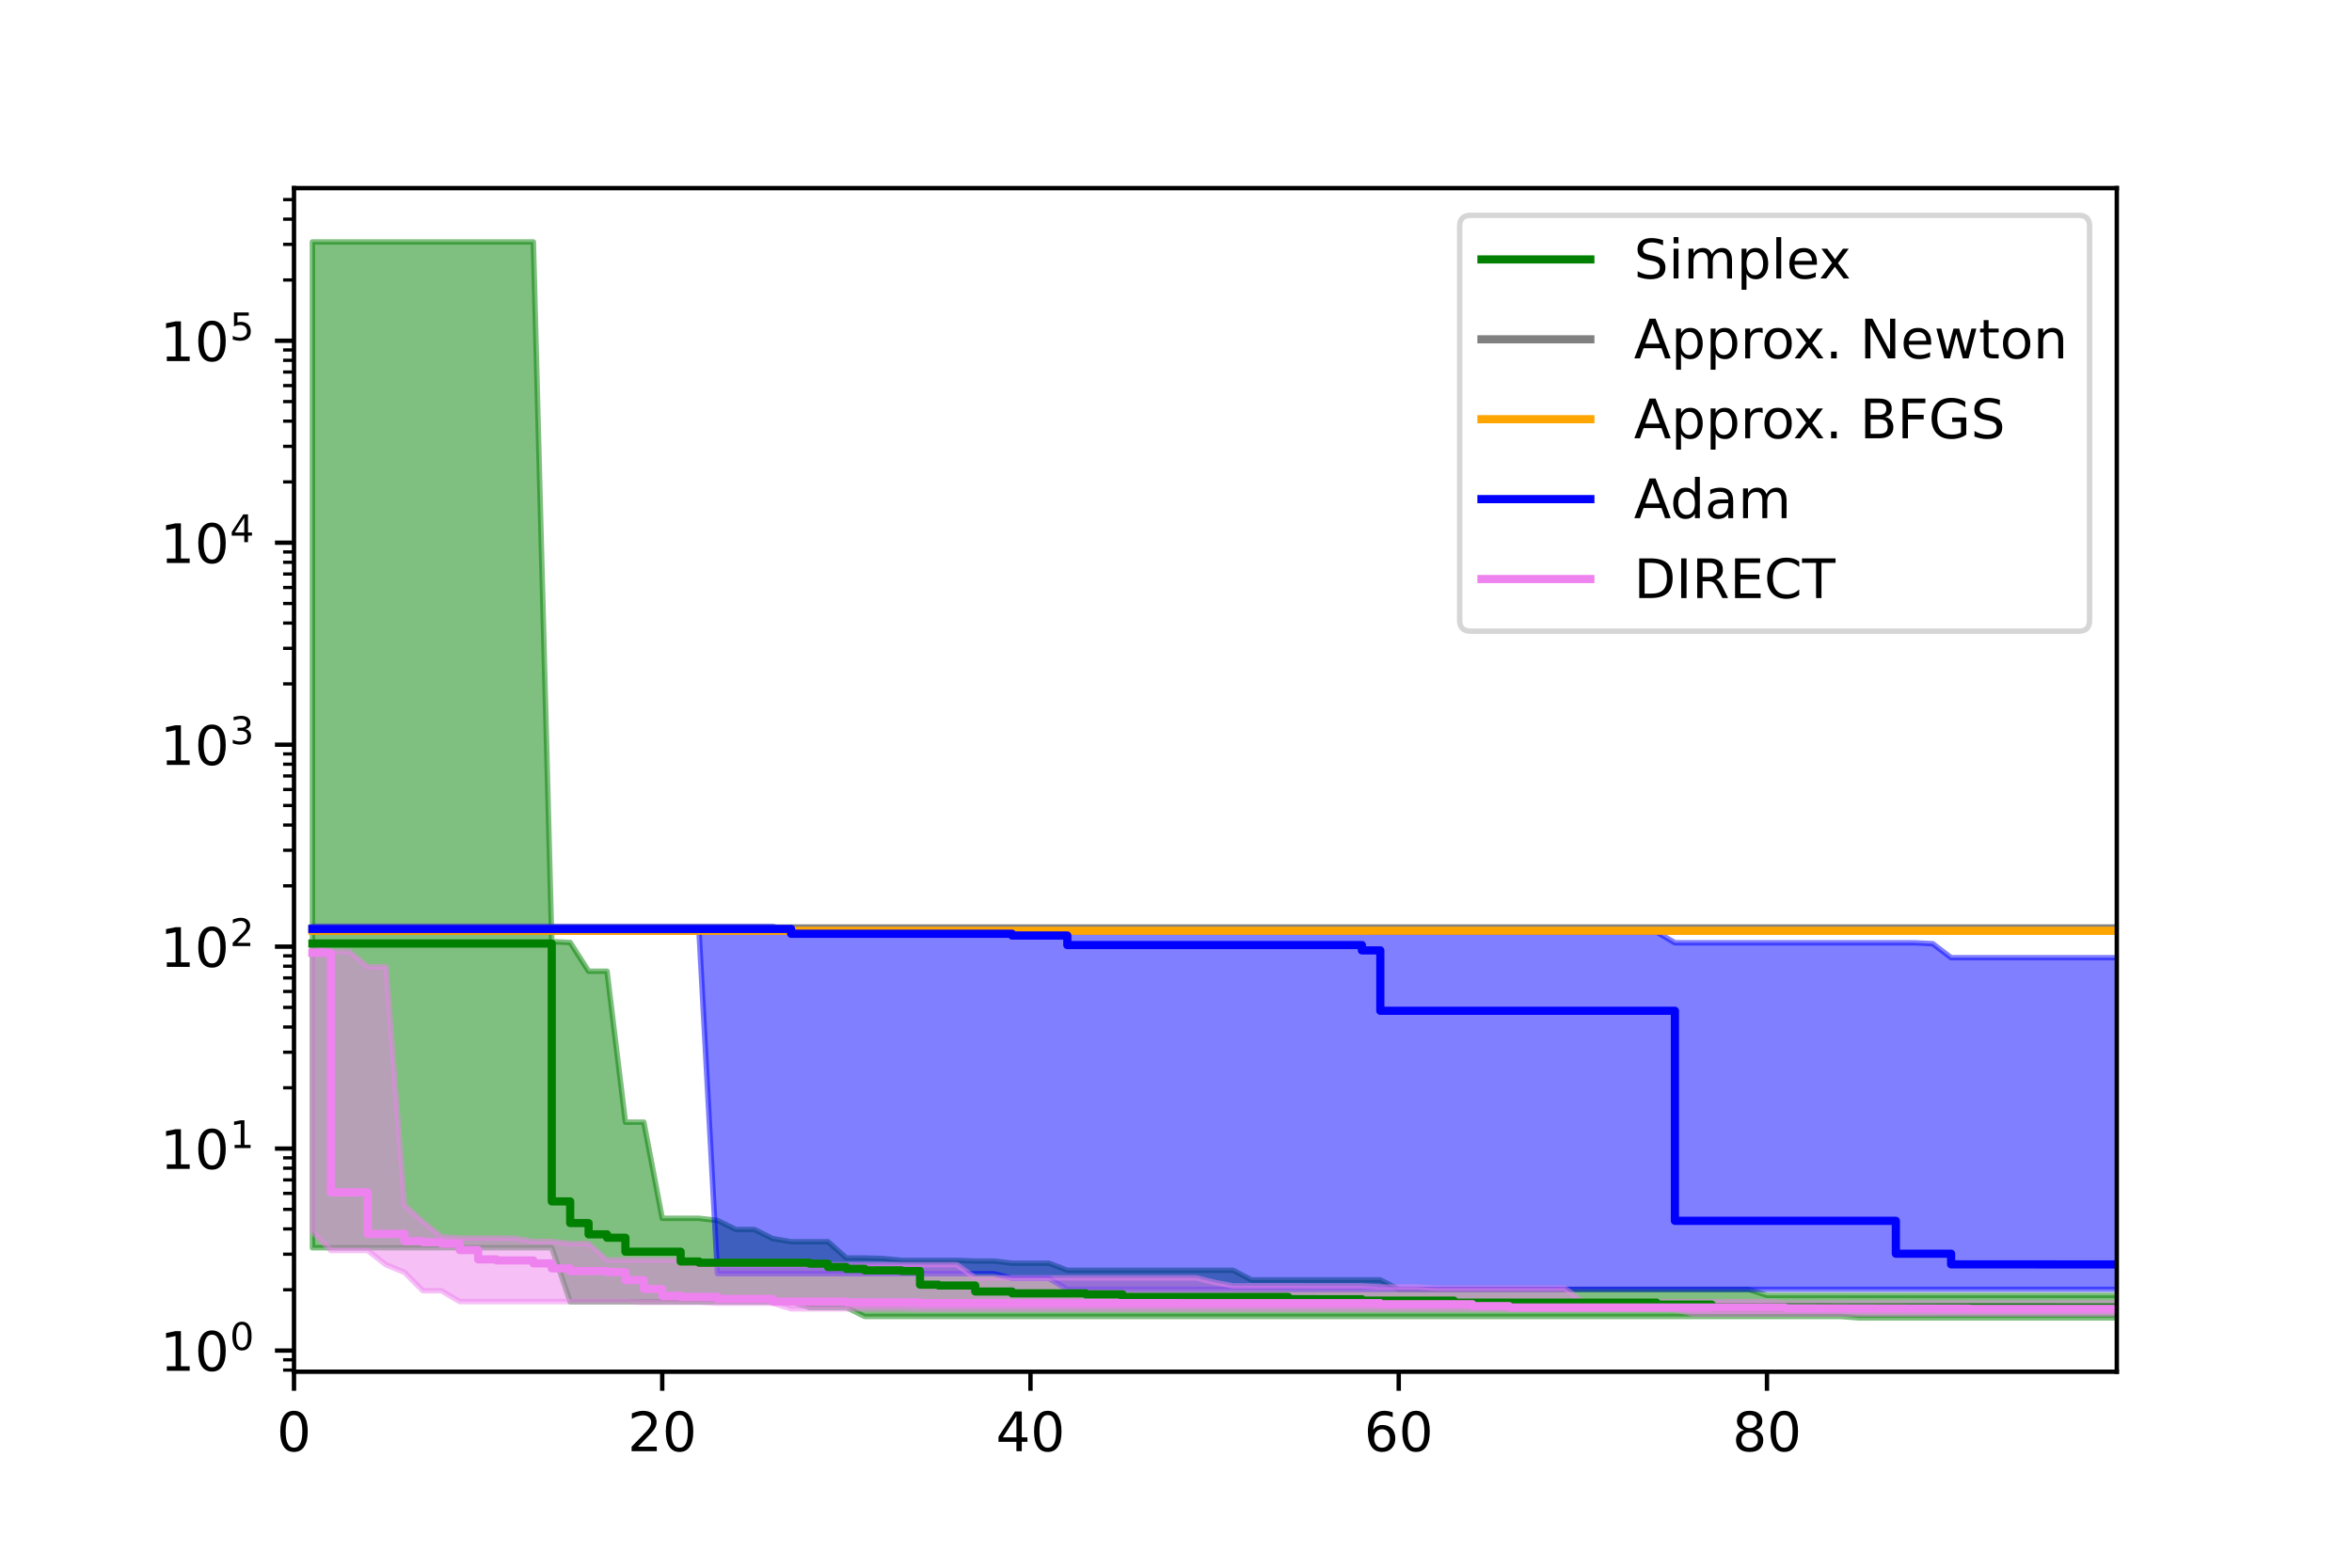 <?xml version="1.0" encoding="utf-8" standalone="no"?>
<!DOCTYPE svg PUBLIC "-//W3C//DTD SVG 1.1//EN"
  "http://www.w3.org/Graphics/SVG/1.1/DTD/svg11.dtd">
<!-- Created with matplotlib (https://matplotlib.org/) -->
<svg height="288pt" version="1.1" viewBox="0 0 432 288" width="432pt" xmlns="http://www.w3.org/2000/svg" xmlns:xlink="http://www.w3.org/1999/xlink">
 <defs>
  <style type="text/css">*{stroke-linecap:butt;stroke-linejoin:round;}</style>
 </defs>
 <g id="figure_1">
  <g id="patch_1">
   <path d="M 0 288 
L 432 288 
L 432 0 
L 0 0 
z
" style="fill:#ffffff;"/>
  </g>
  <g id="axes_1">
   <g id="patch_2">
    <path d="M 54 252 
L 388.8 252 
L 388.8 34.56 
L 54 34.56 
z
" style="fill:#ffffff;"/>
   </g>
   <g id="PolyCollection_1">
    <defs>
     <path d="M 57.382 -243.556 
L 57.382 -58.777 
L 60.764 -58.777 
L 64.145 -58.777 
L 67.527 -58.777 
L 70.909 -58.777 
L 74.291 -58.777 
L 77.673 -58.777 
L 81.055 -58.777 
L 84.436 -58.777 
L 87.818 -58.777 
L 91.2 -58.777 
L 94.582 -58.777 
L 97.964 -58.777 
L 101.345 -58.777 
L 104.727 -48.847 
L 108.109 -48.847 
L 111.491 -48.847 
L 114.873 -48.847 
L 118.255 -48.847 
L 121.636 -48.847 
L 125.018 -48.847 
L 128.4 -48.847 
L 131.782 -48.847 
L 135.164 -48.847 
L 138.545 -48.847 
L 141.927 -48.847 
L 145.309 -48.847 
L 148.691 -47.818 
L 152.073 -47.818 
L 155.455 -47.818 
L 158.836 -46.154 
L 162.218 -46.154 
L 165.6 -46.154 
L 168.982 -46.154 
L 172.364 -46.154 
L 175.745 -46.154 
L 179.127 -46.154 
L 182.509 -46.154 
L 185.891 -46.154 
L 189.273 -46.154 
L 192.655 -46.154 
L 196.036 -46.154 
L 199.418 -46.154 
L 202.8 -46.154 
L 206.182 -46.154 
L 209.564 -46.154 
L 212.945 -46.154 
L 216.327 -46.154 
L 219.709 -46.154 
L 223.091 -46.154 
L 226.473 -46.154 
L 229.855 -46.154 
L 233.236 -46.154 
L 236.618 -46.154 
L 240 -46.154 
L 243.382 -46.154 
L 246.764 -46.154 
L 250.145 -46.154 
L 253.527 -46.154 
L 256.909 -46.154 
L 260.291 -46.154 
L 263.673 -46.154 
L 267.055 -46.154 
L 270.436 -46.154 
L 273.818 -46.154 
L 277.2 -46.154 
L 280.582 -46.154 
L 283.964 -46.154 
L 287.345 -46.154 
L 290.727 -46.154 
L 294.109 -46.154 
L 297.491 -46.154 
L 300.873 -46.154 
L 304.255 -46.154 
L 307.636 -46.154 
L 311.018 -46.154 
L 314.4 -46.154 
L 317.782 -46.154 
L 321.164 -46.154 
L 324.545 -46.154 
L 327.927 -46.154 
L 331.309 -46.154 
L 334.691 -46.154 
L 338.073 -46.154 
L 341.455 -45.884 
L 344.836 -45.884 
L 348.218 -45.884 
L 351.6 -45.884 
L 354.982 -45.884 
L 358.364 -45.884 
L 361.745 -45.884 
L 365.127 -45.884 
L 368.509 -45.884 
L 371.891 -45.884 
L 375.273 -45.884 
L 378.655 -45.884 
L 382.036 -45.884 
L 385.418 -45.884 
L 388.8 -45.884 
L 392.182 -45.884 
L 392.182 -50.028 
L 392.182 -50.028 
L 388.8 -50.028 
L 385.418 -50.028 
L 382.036 -50.028 
L 378.655 -50.028 
L 375.273 -50.028 
L 371.891 -50.028 
L 368.509 -50.028 
L 365.127 -50.028 
L 361.745 -50.028 
L 358.364 -50.028 
L 354.982 -50.028 
L 351.6 -50.028 
L 348.218 -50.028 
L 344.836 -50.028 
L 341.455 -50.028 
L 338.073 -50.028 
L 334.691 -50.028 
L 331.309 -50.028 
L 327.927 -50.028 
L 324.545 -50.028 
L 321.164 -51.118 
L 317.782 -51.118 
L 314.4 -51.118 
L 311.018 -51.118 
L 307.636 -51.118 
L 304.255 -51.118 
L 300.873 -51.118 
L 297.491 -51.118 
L 294.109 -51.118 
L 290.727 -51.118 
L 287.345 -51.118 
L 283.964 -51.118 
L 280.582 -51.118 
L 277.2 -51.118 
L 273.818 -51.118 
L 270.436 -51.118 
L 267.055 -51.118 
L 263.673 -51.118 
L 260.291 -51.118 
L 256.909 -51.118 
L 253.527 -52.871 
L 250.145 -52.871 
L 246.764 -52.871 
L 243.382 -52.871 
L 240 -52.871 
L 236.618 -52.871 
L 233.236 -52.871 
L 229.855 -52.871 
L 226.473 -54.634 
L 223.091 -54.634 
L 219.709 -54.634 
L 216.327 -54.634 
L 212.945 -54.634 
L 209.564 -54.634 
L 206.182 -54.634 
L 202.8 -54.634 
L 199.418 -54.634 
L 196.036 -54.634 
L 192.655 -55.938 
L 189.273 -55.938 
L 185.891 -55.938 
L 182.509 -56.329 
L 179.127 -56.329 
L 175.745 -56.454 
L 172.364 -56.454 
L 168.982 -56.454 
L 165.6 -56.454 
L 162.218 -56.794 
L 158.836 -56.897 
L 155.455 -56.897 
L 152.073 -59.882 
L 148.691 -59.882 
L 145.309 -59.882 
L 141.927 -60.457 
L 138.545 -62.125 
L 135.164 -62.125 
L 131.782 -63.788 
L 128.4 -64.18 
L 125.018 -64.18 
L 121.636 -64.18 
L 118.255 -81.841 
L 114.873 -81.841 
L 111.491 -109.578 
L 108.109 -109.578 
L 104.727 -114.854 
L 101.345 -115.006 
L 97.964 -243.556 
L 94.582 -243.556 
L 91.2 -243.556 
L 87.818 -243.556 
L 84.436 -243.556 
L 81.055 -243.556 
L 77.673 -243.556 
L 74.291 -243.556 
L 70.909 -243.556 
L 67.527 -243.556 
L 64.145 -243.556 
L 60.764 -243.556 
L 57.382 -243.556 
z
" id="m52ba5ba0c8" style="stroke:#008000;stroke-opacity:0.5;"/>
    </defs>
    <g clip-path="url(#p2d2a2f5aff)">
     <use style="fill:#008000;fill-opacity:0.5;stroke:#008000;stroke-opacity:0.5;" x="0" xlink:href="#m52ba5ba0c8" y="288"/>
    </g>
   </g>
   <g id="PolyCollection_2">
    <defs>
     <path d="M 57.382 -117.689 
L 57.382 -117.104 
L 60.764 -117.104 
L 64.145 -117.104 
L 67.527 -117.104 
L 70.909 -117.104 
L 74.291 -117.104 
L 77.673 -117.104 
L 81.055 -117.104 
L 84.436 -117.104 
L 87.818 -117.104 
L 91.2 -117.104 
L 94.582 -117.104 
L 97.964 -117.104 
L 101.345 -117.104 
L 104.727 -117.104 
L 108.109 -117.104 
L 111.491 -117.104 
L 114.873 -117.104 
L 118.255 -117.104 
L 121.636 -117.104 
L 125.018 -117.104 
L 128.4 -117.104 
L 131.782 -117.104 
L 135.164 -117.104 
L 138.545 -117.104 
L 141.927 -117.104 
L 145.309 -117.104 
L 148.691 -117.104 
L 152.073 -117.104 
L 155.455 -117.104 
L 158.836 -117.104 
L 162.218 -117.104 
L 165.6 -117.104 
L 168.982 -117.104 
L 172.364 -117.104 
L 175.745 -117.104 
L 179.127 -117.104 
L 182.509 -117.104 
L 185.891 -117.104 
L 189.273 -117.104 
L 192.655 -117.104 
L 196.036 -117.104 
L 199.418 -117.104 
L 202.8 -117.104 
L 206.182 -117.104 
L 209.564 -117.104 
L 212.945 -117.104 
L 216.327 -117.104 
L 219.709 -117.104 
L 223.091 -117.104 
L 226.473 -117.104 
L 229.855 -117.104 
L 233.236 -117.104 
L 236.618 -117.104 
L 240 -117.104 
L 243.382 -117.104 
L 246.764 -117.104 
L 250.145 -117.104 
L 253.527 -117.104 
L 256.909 -117.104 
L 260.291 -117.104 
L 263.673 -117.104 
L 267.055 -117.104 
L 270.436 -117.104 
L 273.818 -117.104 
L 277.2 -117.104 
L 280.582 -117.104 
L 283.964 -117.104 
L 287.345 -117.104 
L 290.727 -117.104 
L 294.109 -117.104 
L 297.491 -117.104 
L 300.873 -117.104 
L 304.255 -117.104 
L 307.636 -117.104 
L 311.018 -117.104 
L 314.4 -117.104 
L 317.782 -117.104 
L 321.164 -117.104 
L 324.545 -117.104 
L 327.927 -117.104 
L 331.309 -117.104 
L 334.691 -117.104 
L 338.073 -117.104 
L 341.455 -117.104 
L 344.836 -117.104 
L 348.218 -117.104 
L 351.6 -117.104 
L 354.982 -117.104 
L 358.364 -117.104 
L 361.745 -117.104 
L 365.127 -117.104 
L 368.509 -117.104 
L 371.891 -117.104 
L 375.273 -117.104 
L 378.655 -117.104 
L 382.036 -117.104 
L 385.418 -117.104 
L 388.8 -117.104 
L 392.182 -117.104 
L 392.182 -117.689 
L 392.182 -117.689 
L 388.8 -117.689 
L 385.418 -117.689 
L 382.036 -117.689 
L 378.655 -117.689 
L 375.273 -117.689 
L 371.891 -117.689 
L 368.509 -117.689 
L 365.127 -117.689 
L 361.745 -117.689 
L 358.364 -117.689 
L 354.982 -117.689 
L 351.6 -117.689 
L 348.218 -117.689 
L 344.836 -117.689 
L 341.455 -117.689 
L 338.073 -117.689 
L 334.691 -117.689 
L 331.309 -117.689 
L 327.927 -117.689 
L 324.545 -117.689 
L 321.164 -117.689 
L 317.782 -117.689 
L 314.4 -117.689 
L 311.018 -117.689 
L 307.636 -117.689 
L 304.255 -117.689 
L 300.873 -117.689 
L 297.491 -117.689 
L 294.109 -117.689 
L 290.727 -117.689 
L 287.345 -117.689 
L 283.964 -117.689 
L 280.582 -117.689 
L 277.2 -117.689 
L 273.818 -117.689 
L 270.436 -117.689 
L 267.055 -117.689 
L 263.673 -117.689 
L 260.291 -117.689 
L 256.909 -117.689 
L 253.527 -117.689 
L 250.145 -117.689 
L 246.764 -117.689 
L 243.382 -117.689 
L 240 -117.689 
L 236.618 -117.689 
L 233.236 -117.689 
L 229.855 -117.689 
L 226.473 -117.689 
L 223.091 -117.689 
L 219.709 -117.689 
L 216.327 -117.689 
L 212.945 -117.689 
L 209.564 -117.689 
L 206.182 -117.689 
L 202.8 -117.689 
L 199.418 -117.689 
L 196.036 -117.689 
L 192.655 -117.689 
L 189.273 -117.689 
L 185.891 -117.689 
L 182.509 -117.689 
L 179.127 -117.689 
L 175.745 -117.689 
L 172.364 -117.689 
L 168.982 -117.689 
L 165.6 -117.689 
L 162.218 -117.689 
L 158.836 -117.689 
L 155.455 -117.689 
L 152.073 -117.689 
L 148.691 -117.689 
L 145.309 -117.689 
L 141.927 -117.689 
L 138.545 -117.689 
L 135.164 -117.689 
L 131.782 -117.689 
L 128.4 -117.689 
L 125.018 -117.689 
L 121.636 -117.689 
L 118.255 -117.689 
L 114.873 -117.689 
L 111.491 -117.689 
L 108.109 -117.689 
L 104.727 -117.689 
L 101.345 -117.689 
L 97.964 -117.689 
L 94.582 -117.689 
L 91.2 -117.689 
L 87.818 -117.689 
L 84.436 -117.689 
L 81.055 -117.689 
L 77.673 -117.689 
L 74.291 -117.689 
L 70.909 -117.689 
L 67.527 -117.689 
L 64.145 -117.689 
L 60.764 -117.689 
L 57.382 -117.689 
z
" id="mcba64046dc" style="stroke:#808080;stroke-opacity:0.5;"/>
    </defs>
    <g clip-path="url(#p2d2a2f5aff)">
     <use style="fill:#808080;fill-opacity:0.5;stroke:#808080;stroke-opacity:0.5;" x="0" xlink:href="#mcba64046dc" y="288"/>
    </g>
   </g>
   <g id="PolyCollection_3">
    <defs>
     <path d="M 57.382 -117.621 
L 57.382 -116.743 
L 60.764 -116.743 
L 64.145 -116.743 
L 67.527 -116.743 
L 70.909 -116.743 
L 74.291 -116.743 
L 77.673 -116.743 
L 81.055 -116.743 
L 84.436 -116.743 
L 87.818 -116.743 
L 91.2 -116.743 
L 94.582 -116.743 
L 97.964 -116.743 
L 101.345 -116.743 
L 104.727 -116.743 
L 108.109 -116.743 
L 111.491 -116.743 
L 114.873 -116.743 
L 118.255 -116.743 
L 121.636 -116.743 
L 125.018 -116.743 
L 128.4 -116.743 
L 131.782 -116.743 
L 135.164 -116.743 
L 138.545 -116.743 
L 141.927 -116.743 
L 145.309 -116.743 
L 148.691 -116.743 
L 152.073 -116.743 
L 155.455 -116.743 
L 158.836 -116.743 
L 162.218 -116.743 
L 165.6 -116.743 
L 168.982 -116.743 
L 172.364 -116.743 
L 175.745 -116.743 
L 179.127 -116.743 
L 182.509 -116.743 
L 185.891 -116.743 
L 189.273 -116.743 
L 192.655 -116.743 
L 196.036 -116.743 
L 199.418 -116.743 
L 202.8 -116.743 
L 206.182 -116.743 
L 209.564 -116.743 
L 212.945 -116.743 
L 216.327 -116.743 
L 219.709 -116.743 
L 223.091 -116.743 
L 226.473 -116.743 
L 229.855 -116.743 
L 233.236 -116.743 
L 236.618 -116.743 
L 240 -116.743 
L 243.382 -116.743 
L 246.764 -116.743 
L 250.145 -116.743 
L 253.527 -116.743 
L 256.909 -116.743 
L 260.291 -116.743 
L 263.673 -116.743 
L 267.055 -116.743 
L 270.436 -116.743 
L 273.818 -116.743 
L 277.2 -116.743 
L 280.582 -116.743 
L 283.964 -116.743 
L 287.345 -116.743 
L 290.727 -116.743 
L 294.109 -116.743 
L 297.491 -116.743 
L 300.873 -116.743 
L 304.255 -116.743 
L 307.636 -116.743 
L 311.018 -116.743 
L 314.4 -116.743 
L 317.782 -116.743 
L 321.164 -116.743 
L 324.545 -116.743 
L 327.927 -116.743 
L 331.309 -116.743 
L 334.691 -116.743 
L 338.073 -116.743 
L 341.455 -116.743 
L 344.836 -116.743 
L 348.218 -116.743 
L 351.6 -116.743 
L 354.982 -116.743 
L 358.364 -116.743 
L 361.745 -116.743 
L 365.127 -116.743 
L 368.509 -116.743 
L 371.891 -116.743 
L 375.273 -116.743 
L 378.655 -116.743 
L 382.036 -116.743 
L 385.418 -116.743 
L 388.8 -116.743 
L 392.182 -116.743 
L 392.182 -117.621 
L 392.182 -117.621 
L 388.8 -117.621 
L 385.418 -117.621 
L 382.036 -117.621 
L 378.655 -117.621 
L 375.273 -117.621 
L 371.891 -117.621 
L 368.509 -117.621 
L 365.127 -117.621 
L 361.745 -117.621 
L 358.364 -117.621 
L 354.982 -117.621 
L 351.6 -117.621 
L 348.218 -117.621 
L 344.836 -117.621 
L 341.455 -117.621 
L 338.073 -117.621 
L 334.691 -117.621 
L 331.309 -117.621 
L 327.927 -117.621 
L 324.545 -117.621 
L 321.164 -117.621 
L 317.782 -117.621 
L 314.4 -117.621 
L 311.018 -117.621 
L 307.636 -117.621 
L 304.255 -117.621 
L 300.873 -117.621 
L 297.491 -117.621 
L 294.109 -117.621 
L 290.727 -117.621 
L 287.345 -117.621 
L 283.964 -117.621 
L 280.582 -117.621 
L 277.2 -117.621 
L 273.818 -117.621 
L 270.436 -117.621 
L 267.055 -117.621 
L 263.673 -117.621 
L 260.291 -117.621 
L 256.909 -117.621 
L 253.527 -117.621 
L 250.145 -117.621 
L 246.764 -117.621 
L 243.382 -117.621 
L 240 -117.621 
L 236.618 -117.621 
L 233.236 -117.621 
L 229.855 -117.621 
L 226.473 -117.621 
L 223.091 -117.621 
L 219.709 -117.621 
L 216.327 -117.621 
L 212.945 -117.621 
L 209.564 -117.621 
L 206.182 -117.621 
L 202.8 -117.621 
L 199.418 -117.621 
L 196.036 -117.621 
L 192.655 -117.621 
L 189.273 -117.621 
L 185.891 -117.621 
L 182.509 -117.621 
L 179.127 -117.621 
L 175.745 -117.621 
L 172.364 -117.621 
L 168.982 -117.621 
L 165.6 -117.621 
L 162.218 -117.621 
L 158.836 -117.621 
L 155.455 -117.621 
L 152.073 -117.621 
L 148.691 -117.621 
L 145.309 -117.621 
L 141.927 -117.621 
L 138.545 -117.621 
L 135.164 -117.621 
L 131.782 -117.621 
L 128.4 -117.621 
L 125.018 -117.621 
L 121.636 -117.621 
L 118.255 -117.621 
L 114.873 -117.621 
L 111.491 -117.621 
L 108.109 -117.621 
L 104.727 -117.621 
L 101.345 -117.621 
L 97.964 -117.621 
L 94.582 -117.621 
L 91.2 -117.621 
L 87.818 -117.621 
L 84.436 -117.621 
L 81.055 -117.621 
L 77.673 -117.621 
L 74.291 -117.621 
L 70.909 -117.621 
L 67.527 -117.621 
L 64.145 -117.621 
L 60.764 -117.621 
L 57.382 -117.621 
z
" id="m6350bd6e96" style="stroke:#ffa500;stroke-opacity:0.5;"/>
    </defs>
    <g clip-path="url(#p2d2a2f5aff)">
     <use style="fill:#ffa500;fill-opacity:0.5;stroke:#ffa500;stroke-opacity:0.5;" x="0" xlink:href="#m6350bd6e96" y="288"/>
    </g>
   </g>
   <g id="PolyCollection_4">
    <defs>
     <path d="M 57.382 -117.822 
L 57.382 -116.775 
L 60.764 -116.775 
L 64.145 -116.775 
L 67.527 -116.775 
L 70.909 -116.775 
L 74.291 -116.775 
L 77.673 -116.775 
L 81.055 -116.775 
L 84.436 -116.775 
L 87.818 -116.775 
L 91.2 -116.775 
L 94.582 -116.775 
L 97.964 -116.775 
L 101.345 -116.775 
L 104.727 -116.775 
L 108.109 -116.775 
L 111.491 -116.775 
L 114.873 -116.775 
L 118.255 -116.775 
L 121.636 -116.775 
L 125.018 -116.775 
L 128.4 -116.775 
L 131.782 -54.016 
L 135.164 -54.016 
L 138.545 -54.016 
L 141.927 -54.016 
L 145.309 -54.016 
L 148.691 -54.016 
L 152.073 -54.016 
L 155.455 -54.016 
L 158.836 -54.016 
L 162.218 -54.016 
L 165.6 -54.016 
L 168.982 -54.016 
L 172.364 -54.016 
L 175.745 -54.016 
L 179.127 -54.016 
L 182.509 -54.016 
L 185.891 -53.157 
L 189.273 -53.157 
L 192.655 -53.157 
L 196.036 -51.134 
L 199.418 -51.134 
L 202.8 -51.134 
L 206.182 -51.134 
L 209.564 -51.134 
L 212.945 -51.134 
L 216.327 -51.134 
L 219.709 -51.134 
L 223.091 -51.134 
L 226.473 -51.134 
L 229.855 -51.134 
L 233.236 -51.134 
L 236.618 -51.134 
L 240 -51.134 
L 243.382 -51.134 
L 246.764 -51.134 
L 250.145 -51.134 
L 253.527 -51.134 
L 256.909 -51.134 
L 260.291 -51.134 
L 263.673 -51.134 
L 267.055 -51.134 
L 270.436 -51.134 
L 273.818 -51.134 
L 277.2 -51.134 
L 280.582 -51.134 
L 283.964 -51.134 
L 287.345 -51.134 
L 290.727 -51.134 
L 294.109 -51.134 
L 297.491 -51.134 
L 300.873 -51.134 
L 304.255 -51.134 
L 307.636 -51.134 
L 311.018 -51.134 
L 314.4 -51.134 
L 317.782 -51.134 
L 321.164 -51.134 
L 324.545 -51.134 
L 327.927 -51.134 
L 331.309 -51.134 
L 334.691 -51.134 
L 338.073 -51.134 
L 341.455 -51.134 
L 344.836 -51.134 
L 348.218 -51.134 
L 351.6 -51.134 
L 354.982 -51.134 
L 358.364 -51.134 
L 361.745 -51.134 
L 365.127 -51.134 
L 368.509 -51.134 
L 371.891 -51.134 
L 375.273 -51.134 
L 378.655 -51.134 
L 382.036 -51.134 
L 385.418 -51.134 
L 388.8 -51.134 
L 392.182 -51.134 
L 392.182 -112.066 
L 392.182 -112.066 
L 388.8 -112.066 
L 385.418 -112.066 
L 382.036 -112.066 
L 378.655 -112.066 
L 375.273 -112.066 
L 371.891 -112.066 
L 368.509 -112.066 
L 365.127 -112.066 
L 361.745 -112.066 
L 358.364 -112.066 
L 354.982 -114.637 
L 351.6 -114.803 
L 348.218 -114.803 
L 344.836 -114.803 
L 341.455 -114.803 
L 338.073 -114.803 
L 334.691 -114.803 
L 331.309 -114.803 
L 327.927 -114.803 
L 324.545 -114.803 
L 321.164 -114.803 
L 317.782 -114.803 
L 314.4 -114.803 
L 311.018 -114.803 
L 307.636 -114.803 
L 304.255 -116.793 
L 300.873 -116.793 
L 297.491 -116.793 
L 294.109 -116.793 
L 290.727 -116.793 
L 287.345 -116.793 
L 283.964 -116.793 
L 280.582 -116.793 
L 277.2 -116.793 
L 273.818 -116.793 
L 270.436 -116.793 
L 267.055 -116.793 
L 263.673 -116.793 
L 260.291 -116.793 
L 256.909 -116.793 
L 253.527 -116.793 
L 250.145 -116.886 
L 246.764 -116.886 
L 243.382 -116.886 
L 240 -116.886 
L 236.618 -116.886 
L 233.236 -116.886 
L 229.855 -116.886 
L 226.473 -116.886 
L 223.091 -116.886 
L 219.709 -116.886 
L 216.327 -116.886 
L 212.945 -116.886 
L 209.564 -116.886 
L 206.182 -116.886 
L 202.8 -116.886 
L 199.418 -116.886 
L 196.036 -116.886 
L 192.655 -116.886 
L 189.273 -116.886 
L 185.891 -116.886 
L 182.509 -116.932 
L 179.127 -116.932 
L 175.745 -116.932 
L 172.364 -116.932 
L 168.982 -116.932 
L 165.6 -116.932 
L 162.218 -116.932 
L 158.836 -116.932 
L 155.455 -116.932 
L 152.073 -116.932 
L 148.691 -116.932 
L 145.309 -116.932 
L 141.927 -117.822 
L 138.545 -117.822 
L 135.164 -117.822 
L 131.782 -117.822 
L 128.4 -117.822 
L 125.018 -117.822 
L 121.636 -117.822 
L 118.255 -117.822 
L 114.873 -117.822 
L 111.491 -117.822 
L 108.109 -117.822 
L 104.727 -117.822 
L 101.345 -117.822 
L 97.964 -117.822 
L 94.582 -117.822 
L 91.2 -117.822 
L 87.818 -117.822 
L 84.436 -117.822 
L 81.055 -117.822 
L 77.673 -117.822 
L 74.291 -117.822 
L 70.909 -117.822 
L 67.527 -117.822 
L 64.145 -117.822 
L 60.764 -117.822 
L 57.382 -117.822 
z
" id="m8c6949280e" style="stroke:#0000ff;stroke-opacity:0.5;"/>
    </defs>
    <g clip-path="url(#p2d2a2f5aff)">
     <use style="fill:#0000ff;fill-opacity:0.5;stroke:#0000ff;stroke-opacity:0.5;" x="0" xlink:href="#m8c6949280e" y="288"/>
    </g>
   </g>
   <g id="PolyCollection_5">
    <defs>
     <path d="M 57.382 -114.997 
L 57.382 -61.735 
L 60.764 -58.268 
L 64.145 -58.268 
L 67.527 -58.268 
L 70.909 -55.64 
L 74.291 -54.257 
L 77.673 -50.882 
L 81.055 -50.882 
L 84.436 -48.883 
L 87.818 -48.883 
L 91.2 -48.883 
L 94.582 -48.883 
L 97.964 -48.883 
L 101.345 -48.883 
L 104.727 -48.883 
L 108.109 -48.883 
L 111.491 -48.883 
L 114.873 -48.883 
L 118.255 -48.755 
L 121.636 -48.755 
L 125.018 -48.755 
L 128.4 -48.755 
L 131.782 -48.599 
L 135.164 -48.599 
L 138.545 -48.599 
L 141.927 -48.599 
L 145.309 -47.56 
L 148.691 -47.56 
L 152.073 -47.56 
L 155.455 -47.56 
L 158.836 -47.56 
L 162.218 -47.56 
L 165.6 -47.56 
L 168.982 -47.442 
L 172.364 -47.442 
L 175.745 -47.442 
L 179.127 -47.442 
L 182.509 -47.442 
L 185.891 -47.442 
L 189.273 -47.442 
L 192.655 -47.442 
L 196.036 -47.442 
L 199.418 -47.442 
L 202.8 -47.442 
L 206.182 -47.442 
L 209.564 -47.442 
L 212.945 -47.442 
L 216.327 -47.442 
L 219.709 -47.442 
L 223.091 -47.442 
L 226.473 -47.442 
L 229.855 -47.442 
L 233.236 -47.442 
L 236.618 -47.442 
L 240 -47.442 
L 243.382 -47.442 
L 246.764 -47.442 
L 250.145 -47.442 
L 253.527 -47.442 
L 256.909 -47.442 
L 260.291 -47.442 
L 263.673 -47.442 
L 267.055 -47.442 
L 270.436 -47.442 
L 273.818 -47.442 
L 277.2 -47.442 
L 280.582 -47.442 
L 283.964 -47.442 
L 287.345 -47.442 
L 290.727 -47.442 
L 294.109 -47.442 
L 297.491 -47.442 
L 300.873 -47.442 
L 304.255 -47.442 
L 307.636 -47.442 
L 311.018 -46.599 
L 314.4 -46.599 
L 317.782 -46.599 
L 321.164 -46.599 
L 324.545 -46.599 
L 327.927 -46.599 
L 331.309 -46.599 
L 334.691 -46.599 
L 338.073 -46.599 
L 341.455 -46.599 
L 344.836 -46.599 
L 348.218 -46.599 
L 351.6 -46.599 
L 354.982 -46.599 
L 358.364 -46.599 
L 361.745 -46.599 
L 365.127 -46.599 
L 368.509 -46.599 
L 371.891 -46.599 
L 375.273 -46.599 
L 378.655 -46.599 
L 382.036 -46.599 
L 385.418 -46.599 
L 388.8 -46.599 
L 392.182 -46.599 
L 392.182 -48.607 
L 392.182 -48.607 
L 388.8 -48.607 
L 385.418 -48.607 
L 382.036 -48.607 
L 378.655 -48.607 
L 375.273 -48.607 
L 371.891 -48.607 
L 368.509 -48.607 
L 365.127 -48.607 
L 361.745 -48.607 
L 358.364 -48.607 
L 354.982 -48.607 
L 351.6 -48.607 
L 348.218 -48.607 
L 344.836 -48.607 
L 341.455 -48.607 
L 338.073 -48.607 
L 334.691 -48.607 
L 331.309 -48.607 
L 327.927 -48.607 
L 324.545 -48.883 
L 321.164 -48.883 
L 317.782 -48.883 
L 314.4 -48.883 
L 311.018 -48.883 
L 307.636 -48.883 
L 304.255 -48.883 
L 300.873 -48.883 
L 297.491 -48.883 
L 294.109 -48.883 
L 290.727 -48.883 
L 287.345 -51.353 
L 283.964 -51.353 
L 280.582 -51.353 
L 277.2 -51.353 
L 273.818 -51.353 
L 270.436 -51.353 
L 267.055 -51.353 
L 263.673 -51.353 
L 260.291 -51.564 
L 256.909 -51.564 
L 253.527 -51.564 
L 250.145 -51.765 
L 246.764 -51.765 
L 243.382 -51.765 
L 240 -51.765 
L 236.618 -51.781 
L 233.236 -51.781 
L 229.855 -51.781 
L 226.473 -51.781 
L 223.091 -52.406 
L 219.709 -53.24 
L 216.327 -53.24 
L 212.945 -53.24 
L 209.564 -53.24 
L 206.182 -53.24 
L 202.8 -53.24 
L 199.418 -53.24 
L 196.036 -53.24 
L 192.655 -53.24 
L 189.273 -53.24 
L 185.891 -53.24 
L 182.509 -53.24 
L 179.127 -53.24 
L 175.745 -55.667 
L 172.364 -55.667 
L 168.982 -55.667 
L 165.6 -55.667 
L 162.218 -55.667 
L 158.836 -55.667 
L 155.455 -55.667 
L 152.073 -55.667 
L 148.691 -55.667 
L 145.309 -55.667 
L 141.927 -55.667 
L 138.545 -55.667 
L 135.164 -55.667 
L 131.782 -55.667 
L 128.4 -55.667 
L 125.018 -56.534 
L 121.636 -56.534 
L 118.255 -56.534 
L 114.873 -56.534 
L 111.491 -56.534 
L 108.109 -59.544 
L 104.727 -59.544 
L 101.345 -59.929 
L 97.964 -59.929 
L 94.582 -60.515 
L 91.2 -60.561 
L 87.818 -60.561 
L 84.436 -60.561 
L 81.055 -60.852 
L 77.673 -63.54 
L 74.291 -66.624 
L 70.909 -110.403 
L 67.527 -110.403 
L 64.145 -113.209 
L 60.764 -113.209 
L 57.382 -114.997 
z
" id="mdb6b000a63" style="stroke:#ee82ee;stroke-opacity:0.5;"/>
    </defs>
    <g clip-path="url(#p2d2a2f5aff)">
     <use style="fill:#ee82ee;fill-opacity:0.5;stroke:#ee82ee;stroke-opacity:0.5;" x="0" xlink:href="#mdb6b000a63" y="288"/>
    </g>
   </g>
   <g id="matplotlib.axis_1">
    <g id="xtick_1">
     <g id="line2d_1">
      <defs>
       <path d="M 0 0 
L 0 3.5 
" id="m4df87b2f76" style="stroke:#000000;stroke-width:0.8;"/>
      </defs>
      <g>
       <use style="stroke:#000000;stroke-width:0.8;" x="54" xlink:href="#m4df87b2f76" y="252"/>
      </g>
     </g>
     <g id="text_1">
      <!-- 0 -->
      <g transform="translate(50.819 266.598)scale(0.1 -0.1)">
       <defs>
        <path d="M 31.781 66.406 
Q 24.172 66.406 20.328 58.906 
Q 16.5 51.422 16.5 36.375 
Q 16.5 21.391 20.328 13.891 
Q 24.172 6.391 31.781 6.391 
Q 39.453 6.391 43.281 13.891 
Q 47.125 21.391 47.125 36.375 
Q 47.125 51.422 43.281 58.906 
Q 39.453 66.406 31.781 66.406 
z
M 31.781 74.219 
Q 44.047 74.219 50.516 64.516 
Q 56.984 54.828 56.984 36.375 
Q 56.984 17.969 50.516 8.266 
Q 44.047 -1.422 31.781 -1.422 
Q 19.531 -1.422 13.062 8.266 
Q 6.594 17.969 6.594 36.375 
Q 6.594 54.828 13.062 64.516 
Q 19.531 74.219 31.781 74.219 
z
" id="DejaVuSans-48"/>
       </defs>
       <use xlink:href="#DejaVuSans-48"/>
      </g>
     </g>
    </g>
    <g id="xtick_2">
     <g id="line2d_2">
      <g>
       <use style="stroke:#000000;stroke-width:0.8;" x="121.636" xlink:href="#m4df87b2f76" y="252"/>
      </g>
     </g>
     <g id="text_2">
      <!-- 20 -->
      <g transform="translate(115.274 266.598)scale(0.1 -0.1)">
       <defs>
        <path d="M 19.188 8.297 
L 53.609 8.297 
L 53.609 0 
L 7.328 0 
L 7.328 8.297 
Q 12.938 14.109 22.625 23.891 
Q 32.328 33.688 34.812 36.531 
Q 39.547 41.844 41.422 45.531 
Q 43.312 49.219 43.312 52.781 
Q 43.312 58.594 39.234 62.25 
Q 35.156 65.922 28.609 65.922 
Q 23.969 65.922 18.812 64.312 
Q 13.672 62.703 7.812 59.422 
L 7.812 69.391 
Q 13.766 71.781 18.938 73 
Q 24.125 74.219 28.422 74.219 
Q 39.75 74.219 46.484 68.547 
Q 53.219 62.891 53.219 53.422 
Q 53.219 48.922 51.531 44.891 
Q 49.859 40.875 45.406 35.406 
Q 44.188 33.984 37.641 27.219 
Q 31.109 20.453 19.188 8.297 
z
" id="DejaVuSans-50"/>
       </defs>
       <use xlink:href="#DejaVuSans-50"/>
       <use x="63.623" xlink:href="#DejaVuSans-48"/>
      </g>
     </g>
    </g>
    <g id="xtick_3">
     <g id="line2d_3">
      <g>
       <use style="stroke:#000000;stroke-width:0.8;" x="189.273" xlink:href="#m4df87b2f76" y="252"/>
      </g>
     </g>
     <g id="text_3">
      <!-- 40 -->
      <g transform="translate(182.91 266.598)scale(0.1 -0.1)">
       <defs>
        <path d="M 37.797 64.312 
L 12.891 25.391 
L 37.797 25.391 
z
M 35.203 72.906 
L 47.609 72.906 
L 47.609 25.391 
L 58.016 25.391 
L 58.016 17.188 
L 47.609 17.188 
L 47.609 0 
L 37.797 0 
L 37.797 17.188 
L 4.891 17.188 
L 4.891 26.703 
z
" id="DejaVuSans-52"/>
       </defs>
       <use xlink:href="#DejaVuSans-52"/>
       <use x="63.623" xlink:href="#DejaVuSans-48"/>
      </g>
     </g>
    </g>
    <g id="xtick_4">
     <g id="line2d_4">
      <g>
       <use style="stroke:#000000;stroke-width:0.8;" x="256.909" xlink:href="#m4df87b2f76" y="252"/>
      </g>
     </g>
     <g id="text_4">
      <!-- 60 -->
      <g transform="translate(250.547 266.598)scale(0.1 -0.1)">
       <defs>
        <path d="M 33.016 40.375 
Q 26.375 40.375 22.484 35.828 
Q 18.609 31.297 18.609 23.391 
Q 18.609 15.531 22.484 10.953 
Q 26.375 6.391 33.016 6.391 
Q 39.656 6.391 43.531 10.953 
Q 47.406 15.531 47.406 23.391 
Q 47.406 31.297 43.531 35.828 
Q 39.656 40.375 33.016 40.375 
z
M 52.594 71.297 
L 52.594 62.312 
Q 48.875 64.062 45.094 64.984 
Q 41.312 65.922 37.594 65.922 
Q 27.828 65.922 22.672 59.328 
Q 17.531 52.734 16.797 39.406 
Q 19.672 43.656 24.016 45.922 
Q 28.375 48.188 33.594 48.188 
Q 44.578 48.188 50.953 41.516 
Q 57.328 34.859 57.328 23.391 
Q 57.328 12.156 50.688 5.359 
Q 44.047 -1.422 33.016 -1.422 
Q 20.359 -1.422 13.672 8.266 
Q 6.984 17.969 6.984 36.375 
Q 6.984 53.656 15.188 63.938 
Q 23.391 74.219 37.203 74.219 
Q 40.922 74.219 44.703 73.484 
Q 48.484 72.75 52.594 71.297 
z
" id="DejaVuSans-54"/>
       </defs>
       <use xlink:href="#DejaVuSans-54"/>
       <use x="63.623" xlink:href="#DejaVuSans-48"/>
      </g>
     </g>
    </g>
    <g id="xtick_5">
     <g id="line2d_5">
      <g>
       <use style="stroke:#000000;stroke-width:0.8;" x="324.545" xlink:href="#m4df87b2f76" y="252"/>
      </g>
     </g>
     <g id="text_5">
      <!-- 80 -->
      <g transform="translate(318.183 266.598)scale(0.1 -0.1)">
       <defs>
        <path d="M 31.781 34.625 
Q 24.75 34.625 20.719 30.859 
Q 16.703 27.094 16.703 20.516 
Q 16.703 13.922 20.719 10.156 
Q 24.75 6.391 31.781 6.391 
Q 38.812 6.391 42.859 10.172 
Q 46.922 13.969 46.922 20.516 
Q 46.922 27.094 42.891 30.859 
Q 38.875 34.625 31.781 34.625 
z
M 21.922 38.812 
Q 15.578 40.375 12.031 44.719 
Q 8.5 49.078 8.5 55.328 
Q 8.5 64.062 14.719 69.141 
Q 20.953 74.219 31.781 74.219 
Q 42.672 74.219 48.875 69.141 
Q 55.078 64.062 55.078 55.328 
Q 55.078 49.078 51.531 44.719 
Q 48 40.375 41.703 38.812 
Q 48.828 37.156 52.797 32.312 
Q 56.781 27.484 56.781 20.516 
Q 56.781 9.906 50.312 4.234 
Q 43.844 -1.422 31.781 -1.422 
Q 19.734 -1.422 13.25 4.234 
Q 6.781 9.906 6.781 20.516 
Q 6.781 27.484 10.781 32.312 
Q 14.797 37.156 21.922 38.812 
z
M 18.312 54.391 
Q 18.312 48.734 21.844 45.562 
Q 25.391 42.391 31.781 42.391 
Q 38.141 42.391 41.719 45.562 
Q 45.312 48.734 45.312 54.391 
Q 45.312 60.062 41.719 63.234 
Q 38.141 66.406 31.781 66.406 
Q 25.391 66.406 21.844 63.234 
Q 18.312 60.062 18.312 54.391 
z
" id="DejaVuSans-56"/>
       </defs>
       <use xlink:href="#DejaVuSans-56"/>
       <use x="63.623" xlink:href="#DejaVuSans-48"/>
      </g>
     </g>
    </g>
   </g>
   <g id="matplotlib.axis_2">
    <g id="ytick_1">
     <g id="line2d_6">
      <defs>
       <path d="M 0 0 
L -3.5 0 
" id="m3f67f8a768" style="stroke:#000000;stroke-width:0.8;"/>
      </defs>
      <g>
       <use style="stroke:#000000;stroke-width:0.8;" x="54" xlink:href="#m3f67f8a768" y="248.109"/>
      </g>
     </g>
     <g id="text_6">
      <!-- $\mathdefault{10^{0}}$ -->
      <g transform="translate(29.4 251.909)scale(0.1 -0.1)">
       <defs>
        <path d="M 12.406 8.297 
L 28.516 8.297 
L 28.516 63.922 
L 10.984 60.406 
L 10.984 69.391 
L 28.422 72.906 
L 38.281 72.906 
L 38.281 8.297 
L 54.391 8.297 
L 54.391 0 
L 12.406 0 
z
" id="DejaVuSans-49"/>
       </defs>
       <use transform="translate(0 0.766)" xlink:href="#DejaVuSans-49"/>
       <use transform="translate(63.623 0.766)" xlink:href="#DejaVuSans-48"/>
       <use transform="translate(128.203 39.047)scale(0.7)" xlink:href="#DejaVuSans-48"/>
      </g>
     </g>
    </g>
    <g id="ytick_2">
     <g id="line2d_7">
      <g>
       <use style="stroke:#000000;stroke-width:0.8;" x="54" xlink:href="#m3f67f8a768" y="211.008"/>
      </g>
     </g>
     <g id="text_7">
      <!-- $\mathdefault{10^{1}}$ -->
      <g transform="translate(29.4 214.807)scale(0.1 -0.1)">
       <use transform="translate(0 0.684)" xlink:href="#DejaVuSans-49"/>
       <use transform="translate(63.623 0.684)" xlink:href="#DejaVuSans-48"/>
       <use transform="translate(128.203 38.966)scale(0.7)" xlink:href="#DejaVuSans-49"/>
      </g>
     </g>
    </g>
    <g id="ytick_3">
     <g id="line2d_8">
      <g>
       <use style="stroke:#000000;stroke-width:0.8;" x="54" xlink:href="#m3f67f8a768" y="173.906"/>
      </g>
     </g>
     <g id="text_8">
      <!-- $\mathdefault{10^{2}}$ -->
      <g transform="translate(29.4 177.705)scale(0.1 -0.1)">
       <use transform="translate(0 0.766)" xlink:href="#DejaVuSans-49"/>
       <use transform="translate(63.623 0.766)" xlink:href="#DejaVuSans-48"/>
       <use transform="translate(128.203 39.047)scale(0.7)" xlink:href="#DejaVuSans-50"/>
      </g>
     </g>
    </g>
    <g id="ytick_4">
     <g id="line2d_9">
      <g>
       <use style="stroke:#000000;stroke-width:0.8;" x="54" xlink:href="#m3f67f8a768" y="136.804"/>
      </g>
     </g>
     <g id="text_9">
      <!-- $\mathdefault{10^{3}}$ -->
      <g transform="translate(29.4 140.603)scale(0.1 -0.1)">
       <defs>
        <path d="M 40.578 39.312 
Q 47.656 37.797 51.625 33 
Q 55.609 28.219 55.609 21.188 
Q 55.609 10.406 48.188 4.484 
Q 40.766 -1.422 27.094 -1.422 
Q 22.516 -1.422 17.656 -0.516 
Q 12.797 0.391 7.625 2.203 
L 7.625 11.719 
Q 11.719 9.328 16.594 8.109 
Q 21.484 6.891 26.812 6.891 
Q 36.078 6.891 40.938 10.547 
Q 45.797 14.203 45.797 21.188 
Q 45.797 27.641 41.281 31.266 
Q 36.766 34.906 28.719 34.906 
L 20.219 34.906 
L 20.219 43.016 
L 29.109 43.016 
Q 36.375 43.016 40.234 45.922 
Q 44.094 48.828 44.094 54.297 
Q 44.094 59.906 40.109 62.906 
Q 36.141 65.922 28.719 65.922 
Q 24.656 65.922 20.016 65.031 
Q 15.375 64.156 9.812 62.312 
L 9.812 71.094 
Q 15.438 72.656 20.344 73.438 
Q 25.25 74.219 29.594 74.219 
Q 40.828 74.219 47.359 69.109 
Q 53.906 64.016 53.906 55.328 
Q 53.906 49.266 50.438 45.094 
Q 46.969 40.922 40.578 39.312 
z
" id="DejaVuSans-51"/>
       </defs>
       <use transform="translate(0 0.766)" xlink:href="#DejaVuSans-49"/>
       <use transform="translate(63.623 0.766)" xlink:href="#DejaVuSans-48"/>
       <use transform="translate(128.203 39.047)scale(0.7)" xlink:href="#DejaVuSans-51"/>
      </g>
     </g>
    </g>
    <g id="ytick_5">
     <g id="line2d_10">
      <g>
       <use style="stroke:#000000;stroke-width:0.8;" x="54" xlink:href="#m3f67f8a768" y="99.702"/>
      </g>
     </g>
     <g id="text_10">
      <!-- $\mathdefault{10^{4}}$ -->
      <g transform="translate(29.4 103.501)scale(0.1 -0.1)">
       <use transform="translate(0 0.684)" xlink:href="#DejaVuSans-49"/>
       <use transform="translate(63.623 0.684)" xlink:href="#DejaVuSans-48"/>
       <use transform="translate(128.203 38.966)scale(0.7)" xlink:href="#DejaVuSans-52"/>
      </g>
     </g>
    </g>
    <g id="ytick_6">
     <g id="line2d_11">
      <g>
       <use style="stroke:#000000;stroke-width:0.8;" x="54" xlink:href="#m3f67f8a768" y="62.6"/>
      </g>
     </g>
     <g id="text_11">
      <!-- $\mathdefault{10^{5}}$ -->
      <g transform="translate(29.4 66.399)scale(0.1 -0.1)">
       <defs>
        <path d="M 10.797 72.906 
L 49.516 72.906 
L 49.516 64.594 
L 19.828 64.594 
L 19.828 46.734 
Q 21.969 47.469 24.109 47.828 
Q 26.266 48.188 28.422 48.188 
Q 40.625 48.188 47.75 41.5 
Q 54.891 34.812 54.891 23.391 
Q 54.891 11.625 47.562 5.094 
Q 40.234 -1.422 26.906 -1.422 
Q 22.312 -1.422 17.547 -0.641 
Q 12.797 0.141 7.719 1.703 
L 7.719 11.625 
Q 12.109 9.234 16.797 8.062 
Q 21.484 6.891 26.703 6.891 
Q 35.156 6.891 40.078 11.328 
Q 45.016 15.766 45.016 23.391 
Q 45.016 31 40.078 35.438 
Q 35.156 39.891 26.703 39.891 
Q 22.75 39.891 18.812 39.016 
Q 14.891 38.141 10.797 36.281 
z
" id="DejaVuSans-53"/>
       </defs>
       <use transform="translate(0 0.684)" xlink:href="#DejaVuSans-49"/>
       <use transform="translate(63.623 0.684)" xlink:href="#DejaVuSans-48"/>
       <use transform="translate(128.203 38.966)scale(0.7)" xlink:href="#DejaVuSans-53"/>
      </g>
     </g>
    </g>
    <g id="ytick_7">
     <g id="line2d_12">
      <defs>
       <path d="M 0 0 
L -2 0 
" id="m479bdf611b" style="stroke:#000000;stroke-width:0.6;"/>
      </defs>
      <g>
       <use style="stroke:#000000;stroke-width:0.6;" x="54" xlink:href="#m479bdf611b" y="251.705"/>
      </g>
     </g>
    </g>
    <g id="ytick_8">
     <g id="line2d_13">
      <g>
       <use style="stroke:#000000;stroke-width:0.6;" x="54" xlink:href="#m479bdf611b" y="249.807"/>
      </g>
     </g>
    </g>
    <g id="ytick_9">
     <g id="line2d_14">
      <g>
       <use style="stroke:#000000;stroke-width:0.6;" x="54" xlink:href="#m479bdf611b" y="236.941"/>
      </g>
     </g>
    </g>
    <g id="ytick_10">
     <g id="line2d_15">
      <g>
       <use style="stroke:#000000;stroke-width:0.6;" x="54" xlink:href="#m479bdf611b" y="230.407"/>
      </g>
     </g>
    </g>
    <g id="ytick_11">
     <g id="line2d_16">
      <g>
       <use style="stroke:#000000;stroke-width:0.6;" x="54" xlink:href="#m479bdf611b" y="225.772"/>
      </g>
     </g>
    </g>
    <g id="ytick_12">
     <g id="line2d_17">
      <g>
       <use style="stroke:#000000;stroke-width:0.6;" x="54" xlink:href="#m479bdf611b" y="222.176"/>
      </g>
     </g>
    </g>
    <g id="ytick_13">
     <g id="line2d_18">
      <g>
       <use style="stroke:#000000;stroke-width:0.6;" x="54" xlink:href="#m479bdf611b" y="219.239"/>
      </g>
     </g>
    </g>
    <g id="ytick_14">
     <g id="line2d_19">
      <g>
       <use style="stroke:#000000;stroke-width:0.6;" x="54" xlink:href="#m479bdf611b" y="216.755"/>
      </g>
     </g>
    </g>
    <g id="ytick_15">
     <g id="line2d_20">
      <g>
       <use style="stroke:#000000;stroke-width:0.6;" x="54" xlink:href="#m479bdf611b" y="214.603"/>
      </g>
     </g>
    </g>
    <g id="ytick_16">
     <g id="line2d_21">
      <g>
       <use style="stroke:#000000;stroke-width:0.6;" x="54" xlink:href="#m479bdf611b" y="212.705"/>
      </g>
     </g>
    </g>
    <g id="ytick_17">
     <g id="line2d_22">
      <g>
       <use style="stroke:#000000;stroke-width:0.6;" x="54" xlink:href="#m479bdf611b" y="199.839"/>
      </g>
     </g>
    </g>
    <g id="ytick_18">
     <g id="line2d_23">
      <g>
       <use style="stroke:#000000;stroke-width:0.6;" x="54" xlink:href="#m479bdf611b" y="193.305"/>
      </g>
     </g>
    </g>
    <g id="ytick_19">
     <g id="line2d_24">
      <g>
       <use style="stroke:#000000;stroke-width:0.6;" x="54" xlink:href="#m479bdf611b" y="188.67"/>
      </g>
     </g>
    </g>
    <g id="ytick_20">
     <g id="line2d_25">
      <g>
       <use style="stroke:#000000;stroke-width:0.6;" x="54" xlink:href="#m479bdf611b" y="185.074"/>
      </g>
     </g>
    </g>
    <g id="ytick_21">
     <g id="line2d_26">
      <g>
       <use style="stroke:#000000;stroke-width:0.6;" x="54" xlink:href="#m479bdf611b" y="182.137"/>
      </g>
     </g>
    </g>
    <g id="ytick_22">
     <g id="line2d_27">
      <g>
       <use style="stroke:#000000;stroke-width:0.6;" x="54" xlink:href="#m479bdf611b" y="179.653"/>
      </g>
     </g>
    </g>
    <g id="ytick_23">
     <g id="line2d_28">
      <g>
       <use style="stroke:#000000;stroke-width:0.6;" x="54" xlink:href="#m479bdf611b" y="177.501"/>
      </g>
     </g>
    </g>
    <g id="ytick_24">
     <g id="line2d_29">
      <g>
       <use style="stroke:#000000;stroke-width:0.6;" x="54" xlink:href="#m479bdf611b" y="175.603"/>
      </g>
     </g>
    </g>
    <g id="ytick_25">
     <g id="line2d_30">
      <g>
       <use style="stroke:#000000;stroke-width:0.6;" x="54" xlink:href="#m479bdf611b" y="162.737"/>
      </g>
     </g>
    </g>
    <g id="ytick_26">
     <g id="line2d_31">
      <g>
       <use style="stroke:#000000;stroke-width:0.6;" x="54" xlink:href="#m479bdf611b" y="156.204"/>
      </g>
     </g>
    </g>
    <g id="ytick_27">
     <g id="line2d_32">
      <g>
       <use style="stroke:#000000;stroke-width:0.6;" x="54" xlink:href="#m479bdf611b" y="151.568"/>
      </g>
     </g>
    </g>
    <g id="ytick_28">
     <g id="line2d_33">
      <g>
       <use style="stroke:#000000;stroke-width:0.6;" x="54" xlink:href="#m479bdf611b" y="147.973"/>
      </g>
     </g>
    </g>
    <g id="ytick_29">
     <g id="line2d_34">
      <g>
       <use style="stroke:#000000;stroke-width:0.6;" x="54" xlink:href="#m479bdf611b" y="145.035"/>
      </g>
     </g>
    </g>
    <g id="ytick_30">
     <g id="line2d_35">
      <g>
       <use style="stroke:#000000;stroke-width:0.6;" x="54" xlink:href="#m479bdf611b" y="142.551"/>
      </g>
     </g>
    </g>
    <g id="ytick_31">
     <g id="line2d_36">
      <g>
       <use style="stroke:#000000;stroke-width:0.6;" x="54" xlink:href="#m479bdf611b" y="140.399"/>
      </g>
     </g>
    </g>
    <g id="ytick_32">
     <g id="line2d_37">
      <g>
       <use style="stroke:#000000;stroke-width:0.6;" x="54" xlink:href="#m479bdf611b" y="138.502"/>
      </g>
     </g>
    </g>
    <g id="ytick_33">
     <g id="line2d_38">
      <g>
       <use style="stroke:#000000;stroke-width:0.6;" x="54" xlink:href="#m479bdf611b" y="125.635"/>
      </g>
     </g>
    </g>
    <g id="ytick_34">
     <g id="line2d_39">
      <g>
       <use style="stroke:#000000;stroke-width:0.6;" x="54" xlink:href="#m479bdf611b" y="119.102"/>
      </g>
     </g>
    </g>
    <g id="ytick_35">
     <g id="line2d_40">
      <g>
       <use style="stroke:#000000;stroke-width:0.6;" x="54" xlink:href="#m479bdf611b" y="114.466"/>
      </g>
     </g>
    </g>
    <g id="ytick_36">
     <g id="line2d_41">
      <g>
       <use style="stroke:#000000;stroke-width:0.6;" x="54" xlink:href="#m479bdf611b" y="110.871"/>
      </g>
     </g>
    </g>
    <g id="ytick_37">
     <g id="line2d_42">
      <g>
       <use style="stroke:#000000;stroke-width:0.6;" x="54" xlink:href="#m479bdf611b" y="107.933"/>
      </g>
     </g>
    </g>
    <g id="ytick_38">
     <g id="line2d_43">
      <g>
       <use style="stroke:#000000;stroke-width:0.6;" x="54" xlink:href="#m479bdf611b" y="105.449"/>
      </g>
     </g>
    </g>
    <g id="ytick_39">
     <g id="line2d_44">
      <g>
       <use style="stroke:#000000;stroke-width:0.6;" x="54" xlink:href="#m479bdf611b" y="103.298"/>
      </g>
     </g>
    </g>
    <g id="ytick_40">
     <g id="line2d_45">
      <g>
       <use style="stroke:#000000;stroke-width:0.6;" x="54" xlink:href="#m479bdf611b" y="101.4"/>
      </g>
     </g>
    </g>
    <g id="ytick_41">
     <g id="line2d_46">
      <g>
       <use style="stroke:#000000;stroke-width:0.6;" x="54" xlink:href="#m479bdf611b" y="88.533"/>
      </g>
     </g>
    </g>
    <g id="ytick_42">
     <g id="line2d_47">
      <g>
       <use style="stroke:#000000;stroke-width:0.6;" x="54" xlink:href="#m479bdf611b" y="82"/>
      </g>
     </g>
    </g>
    <g id="ytick_43">
     <g id="line2d_48">
      <g>
       <use style="stroke:#000000;stroke-width:0.6;" x="54" xlink:href="#m479bdf611b" y="77.365"/>
      </g>
     </g>
    </g>
    <g id="ytick_44">
     <g id="line2d_49">
      <g>
       <use style="stroke:#000000;stroke-width:0.6;" x="54" xlink:href="#m479bdf611b" y="73.769"/>
      </g>
     </g>
    </g>
    <g id="ytick_45">
     <g id="line2d_50">
      <g>
       <use style="stroke:#000000;stroke-width:0.6;" x="54" xlink:href="#m479bdf611b" y="70.831"/>
      </g>
     </g>
    </g>
    <g id="ytick_46">
     <g id="line2d_51">
      <g>
       <use style="stroke:#000000;stroke-width:0.6;" x="54" xlink:href="#m479bdf611b" y="68.347"/>
      </g>
     </g>
    </g>
    <g id="ytick_47">
     <g id="line2d_52">
      <g>
       <use style="stroke:#000000;stroke-width:0.6;" x="54" xlink:href="#m479bdf611b" y="66.196"/>
      </g>
     </g>
    </g>
    <g id="ytick_48">
     <g id="line2d_53">
      <g>
       <use style="stroke:#000000;stroke-width:0.6;" x="54" xlink:href="#m479bdf611b" y="64.298"/>
      </g>
     </g>
    </g>
    <g id="ytick_49">
     <g id="line2d_54">
      <g>
       <use style="stroke:#000000;stroke-width:0.6;" x="54" xlink:href="#m479bdf611b" y="51.432"/>
      </g>
     </g>
    </g>
    <g id="ytick_50">
     <g id="line2d_55">
      <g>
       <use style="stroke:#000000;stroke-width:0.6;" x="54" xlink:href="#m479bdf611b" y="44.898"/>
      </g>
     </g>
    </g>
    <g id="ytick_51">
     <g id="line2d_56">
      <g>
       <use style="stroke:#000000;stroke-width:0.6;" x="54" xlink:href="#m479bdf611b" y="40.263"/>
      </g>
     </g>
    </g>
    <g id="ytick_52">
     <g id="line2d_57">
      <g>
       <use style="stroke:#000000;stroke-width:0.6;" x="54" xlink:href="#m479bdf611b" y="36.667"/>
      </g>
     </g>
    </g>
   </g>
   <g id="line2d_58">
    <path clip-path="url(#p2d2a2f5aff)" d="M 57.382 173.335 
L 101.345 173.335 
L 101.345 220.71 
L 104.727 220.71 
L 104.727 224.689 
L 108.109 224.689 
L 108.109 226.758 
L 111.491 226.758 
L 111.491 227.379 
L 114.873 227.379 
L 114.873 229.951 
L 125.018 229.951 
L 125.018 231.746 
L 128.4 231.746 
L 128.4 231.977 
L 148.691 231.977 
L 148.691 232.152 
L 152.073 232.152 
L 152.073 232.764 
L 155.455 232.764 
L 155.455 233.102 
L 158.836 233.102 
L 158.836 233.378 
L 165.6 233.378 
L 165.6 233.501 
L 168.982 233.501 
L 168.982 236.006 
L 172.364 236.006 
L 172.364 236.157 
L 179.127 236.157 
L 179.127 237.263 
L 185.891 237.263 
L 185.891 237.597 
L 199.418 237.597 
L 199.418 237.782 
L 206.182 237.782 
L 206.182 238.262 
L 236.618 238.262 
L 236.618 238.675 
L 250.145 238.683 
L 250.145 238.933 
L 267.055 238.933 
L 267.055 239.3 
L 304.255 239.3 
L 304.255 239.669 
L 314.4 239.669 
L 314.4 240.158 
L 392.182 240.18 
L 392.182 240.18 
" style="fill:none;stroke:#008000;stroke-linecap:square;stroke-width:1.5;"/>
   </g>
   <g id="line2d_59">
    <path clip-path="url(#p2d2a2f5aff)" d="M 57.382 170.573 
L 392.182 170.573 
L 392.182 170.573 
" style="fill:none;stroke:#808080;stroke-linecap:square;stroke-width:1.5;"/>
   </g>
   <g id="line2d_60">
    <path clip-path="url(#p2d2a2f5aff)" d="M 57.382 170.992 
L 392.182 170.992 
L 392.182 170.992 
" style="fill:none;stroke:#ffa500;stroke-linecap:square;stroke-width:1.5;"/>
   </g>
   <g id="line2d_61">
    <path clip-path="url(#p2d2a2f5aff)" d="M 57.382 170.657 
L 145.309 170.657 
L 145.309 171.538 
L 185.891 171.538 
L 185.891 171.862 
L 196.036 171.862 
L 196.036 173.616 
L 250.145 173.616 
L 250.145 174.597 
L 253.527 174.597 
L 253.527 185.69 
L 307.636 185.69 
L 307.636 224.277 
L 348.218 224.277 
L 348.218 230.318 
L 358.364 230.318 
L 358.364 232.272 
L 392.182 232.294 
L 392.182 232.294 
" style="fill:none;stroke:#0000ff;stroke-linecap:square;stroke-width:1.5;"/>
   </g>
   <g id="line2d_62">
    <path clip-path="url(#p2d2a2f5aff)" d="M 57.382 175.044 
L 60.764 175.044 
L 60.764 219.046 
L 67.527 219.046 
L 67.527 226.677 
L 74.291 226.677 
L 74.291 228.017 
L 77.673 228.017 
L 77.673 228.213 
L 81.055 228.213 
L 81.055 228.471 
L 84.436 228.471 
L 84.436 229.652 
L 87.818 229.652 
L 87.818 231.361 
L 91.2 231.361 
L 91.2 231.554 
L 97.964 231.554 
L 97.964 232.091 
L 101.345 232.091 
L 101.345 233.012 
L 104.727 233.012 
L 104.727 233.506 
L 111.491 233.506 
L 111.491 233.696 
L 114.873 233.696 
L 114.873 235.178 
L 118.255 235.178 
L 118.255 236.809 
L 121.636 236.809 
L 121.636 238.054 
L 125.018 238.054 
L 125.018 238.246 
L 131.782 238.246 
L 131.782 238.631 
L 141.927 238.631 
L 141.927 239.108 
L 155.455 239.108 
L 155.455 239.247 
L 168.982 239.248 
L 168.982 239.387 
L 253.527 239.397 
L 253.527 239.591 
L 270.436 239.591 
L 270.436 239.941 
L 277.2 239.941 
L 277.2 240.199 
L 327.927 240.199 
L 327.927 240.325 
L 361.745 240.396 
L 361.745 240.441 
L 392.182 240.441 
L 392.182 240.441 
" style="fill:none;stroke:#ee82ee;stroke-linecap:square;stroke-width:1.5;"/>
   </g>
   <g id="patch_3">
    <path d="M 54 252 
L 54 34.56 
" style="fill:none;stroke:#000000;stroke-linecap:square;stroke-linejoin:miter;stroke-width:0.8;"/>
   </g>
   <g id="patch_4">
    <path d="M 388.8 252 
L 388.8 34.56 
" style="fill:none;stroke:#000000;stroke-linecap:square;stroke-linejoin:miter;stroke-width:0.8;"/>
   </g>
   <g id="patch_5">
    <path d="M 54 252 
L 388.8 252 
" style="fill:none;stroke:#000000;stroke-linecap:square;stroke-linejoin:miter;stroke-width:0.8;"/>
   </g>
   <g id="patch_6">
    <path d="M 54 34.56 
L 388.8 34.56 
" style="fill:none;stroke:#000000;stroke-linecap:square;stroke-linejoin:miter;stroke-width:0.8;"/>
   </g>
   <g id="legend_1">
    <g id="patch_7">
     <path d="M 270.106 115.951 
L 381.8 115.951 
Q 383.8 115.951 383.8 113.951 
L 383.8 41.56 
Q 383.8 39.56 381.8 39.56 
L 270.106 39.56 
Q 268.106 39.56 268.106 41.56 
L 268.106 113.951 
Q 268.106 115.951 270.106 115.951 
z
" style="fill:#ffffff;opacity:0.8;stroke:#cccccc;stroke-linejoin:miter;"/>
    </g>
    <g id="line2d_63">
     <path d="M 272.106 47.658 
L 292.106 47.658 
" style="fill:none;stroke:#008000;stroke-linecap:square;stroke-width:1.5;"/>
    </g>
    <g id="line2d_64"/>
    <g id="text_12">
     <!-- Simplex -->
     <g transform="translate(300.106 51.158)scale(0.1 -0.1)">
      <defs>
       <path d="M 53.516 70.516 
L 53.516 60.891 
Q 47.906 63.578 42.922 64.891 
Q 37.938 66.219 33.297 66.219 
Q 25.25 66.219 20.875 63.094 
Q 16.5 59.969 16.5 54.203 
Q 16.5 49.359 19.406 46.891 
Q 22.312 44.438 30.422 42.922 
L 36.375 41.703 
Q 47.406 39.594 52.656 34.297 
Q 57.906 29 57.906 20.125 
Q 57.906 9.516 50.797 4.047 
Q 43.703 -1.422 29.984 -1.422 
Q 24.812 -1.422 18.969 -0.25 
Q 13.141 0.922 6.891 3.219 
L 6.891 13.375 
Q 12.891 10.016 18.656 8.297 
Q 24.422 6.594 29.984 6.594 
Q 38.422 6.594 43.016 9.906 
Q 47.609 13.234 47.609 19.391 
Q 47.609 24.75 44.312 27.781 
Q 41.016 30.812 33.5 32.328 
L 27.484 33.5 
Q 16.453 35.688 11.516 40.375 
Q 6.594 45.062 6.594 53.422 
Q 6.594 63.094 13.406 68.656 
Q 20.219 74.219 32.172 74.219 
Q 37.312 74.219 42.625 73.281 
Q 47.953 72.359 53.516 70.516 
z
" id="DejaVuSans-83"/>
       <path d="M 9.422 54.688 
L 18.406 54.688 
L 18.406 0 
L 9.422 0 
z
M 9.422 75.984 
L 18.406 75.984 
L 18.406 64.594 
L 9.422 64.594 
z
" id="DejaVuSans-105"/>
       <path d="M 52 44.188 
Q 55.375 50.25 60.062 53.125 
Q 64.75 56 71.094 56 
Q 79.641 56 84.281 50.016 
Q 88.922 44.047 88.922 33.016 
L 88.922 0 
L 79.891 0 
L 79.891 32.719 
Q 79.891 40.578 77.094 44.375 
Q 74.312 48.188 68.609 48.188 
Q 61.625 48.188 57.562 43.547 
Q 53.516 38.922 53.516 30.906 
L 53.516 0 
L 44.484 0 
L 44.484 32.719 
Q 44.484 40.625 41.703 44.406 
Q 38.922 48.188 33.109 48.188 
Q 26.219 48.188 22.156 43.531 
Q 18.109 38.875 18.109 30.906 
L 18.109 0 
L 9.078 0 
L 9.078 54.688 
L 18.109 54.688 
L 18.109 46.188 
Q 21.188 51.219 25.484 53.609 
Q 29.781 56 35.688 56 
Q 41.656 56 45.828 52.969 
Q 50 49.953 52 44.188 
z
" id="DejaVuSans-109"/>
       <path d="M 18.109 8.203 
L 18.109 -20.797 
L 9.078 -20.797 
L 9.078 54.688 
L 18.109 54.688 
L 18.109 46.391 
Q 20.953 51.266 25.266 53.625 
Q 29.594 56 35.594 56 
Q 45.562 56 51.781 48.094 
Q 58.016 40.188 58.016 27.297 
Q 58.016 14.406 51.781 6.484 
Q 45.562 -1.422 35.594 -1.422 
Q 29.594 -1.422 25.266 0.953 
Q 20.953 3.328 18.109 8.203 
z
M 48.688 27.297 
Q 48.688 37.203 44.609 42.844 
Q 40.531 48.484 33.406 48.484 
Q 26.266 48.484 22.188 42.844 
Q 18.109 37.203 18.109 27.297 
Q 18.109 17.391 22.188 11.75 
Q 26.266 6.109 33.406 6.109 
Q 40.531 6.109 44.609 11.75 
Q 48.688 17.391 48.688 27.297 
z
" id="DejaVuSans-112"/>
       <path d="M 9.422 75.984 
L 18.406 75.984 
L 18.406 0 
L 9.422 0 
z
" id="DejaVuSans-108"/>
       <path d="M 56.203 29.594 
L 56.203 25.203 
L 14.891 25.203 
Q 15.484 15.922 20.484 11.062 
Q 25.484 6.203 34.422 6.203 
Q 39.594 6.203 44.453 7.469 
Q 49.312 8.734 54.109 11.281 
L 54.109 2.781 
Q 49.266 0.734 44.188 -0.344 
Q 39.109 -1.422 33.891 -1.422 
Q 20.797 -1.422 13.156 6.188 
Q 5.516 13.812 5.516 26.812 
Q 5.516 40.234 12.766 48.109 
Q 20.016 56 32.328 56 
Q 43.359 56 49.781 48.891 
Q 56.203 41.797 56.203 29.594 
z
M 47.219 32.234 
Q 47.125 39.594 43.094 43.984 
Q 39.062 48.391 32.422 48.391 
Q 24.906 48.391 20.391 44.141 
Q 15.875 39.891 15.188 32.172 
z
" id="DejaVuSans-101"/>
       <path d="M 54.891 54.688 
L 35.109 28.078 
L 55.906 0 
L 45.312 0 
L 29.391 21.484 
L 13.484 0 
L 2.875 0 
L 24.125 28.609 
L 4.688 54.688 
L 15.281 54.688 
L 29.781 35.203 
L 44.281 54.688 
z
" id="DejaVuSans-120"/>
      </defs>
      <use xlink:href="#DejaVuSans-83"/>
      <use x="63.477" xlink:href="#DejaVuSans-105"/>
      <use x="91.26" xlink:href="#DejaVuSans-109"/>
      <use x="188.672" xlink:href="#DejaVuSans-112"/>
      <use x="252.148" xlink:href="#DejaVuSans-108"/>
      <use x="279.932" xlink:href="#DejaVuSans-101"/>
      <use x="339.705" xlink:href="#DejaVuSans-120"/>
     </g>
    </g>
    <g id="line2d_65">
     <path d="M 272.106 62.337 
L 292.106 62.337 
" style="fill:none;stroke:#808080;stroke-linecap:square;stroke-width:1.5;"/>
    </g>
    <g id="line2d_66"/>
    <g id="text_13">
     <!-- Approx. Newton -->
     <g transform="translate(300.106 65.837)scale(0.1 -0.1)">
      <defs>
       <path d="M 34.188 63.188 
L 20.797 26.906 
L 47.609 26.906 
z
M 28.609 72.906 
L 39.797 72.906 
L 67.578 0 
L 57.328 0 
L 50.688 18.703 
L 17.828 18.703 
L 11.188 0 
L 0.781 0 
z
" id="DejaVuSans-65"/>
       <path d="M 41.109 46.297 
Q 39.594 47.172 37.812 47.578 
Q 36.031 48 33.891 48 
Q 26.266 48 22.188 43.047 
Q 18.109 38.094 18.109 28.812 
L 18.109 0 
L 9.078 0 
L 9.078 54.688 
L 18.109 54.688 
L 18.109 46.188 
Q 20.953 51.172 25.484 53.578 
Q 30.031 56 36.531 56 
Q 37.453 56 38.578 55.875 
Q 39.703 55.766 41.062 55.516 
z
" id="DejaVuSans-114"/>
       <path d="M 30.609 48.391 
Q 23.391 48.391 19.188 42.75 
Q 14.984 37.109 14.984 27.297 
Q 14.984 17.484 19.156 11.844 
Q 23.344 6.203 30.609 6.203 
Q 37.797 6.203 41.984 11.859 
Q 46.188 17.531 46.188 27.297 
Q 46.188 37.016 41.984 42.703 
Q 37.797 48.391 30.609 48.391 
z
M 30.609 56 
Q 42.328 56 49.016 48.375 
Q 55.719 40.766 55.719 27.297 
Q 55.719 13.875 49.016 6.219 
Q 42.328 -1.422 30.609 -1.422 
Q 18.844 -1.422 12.172 6.219 
Q 5.516 13.875 5.516 27.297 
Q 5.516 40.766 12.172 48.375 
Q 18.844 56 30.609 56 
z
" id="DejaVuSans-111"/>
       <path d="M 10.688 12.406 
L 21 12.406 
L 21 0 
L 10.688 0 
z
" id="DejaVuSans-46"/>
       <path id="DejaVuSans-32"/>
       <path d="M 9.812 72.906 
L 23.094 72.906 
L 55.422 11.922 
L 55.422 72.906 
L 64.984 72.906 
L 64.984 0 
L 51.703 0 
L 19.391 60.984 
L 19.391 0 
L 9.812 0 
z
" id="DejaVuSans-78"/>
       <path d="M 4.203 54.688 
L 13.188 54.688 
L 24.422 12.016 
L 35.594 54.688 
L 46.188 54.688 
L 57.422 12.016 
L 68.609 54.688 
L 77.594 54.688 
L 63.281 0 
L 52.688 0 
L 40.922 44.828 
L 29.109 0 
L 18.5 0 
z
" id="DejaVuSans-119"/>
       <path d="M 18.312 70.219 
L 18.312 54.688 
L 36.812 54.688 
L 36.812 47.703 
L 18.312 47.703 
L 18.312 18.016 
Q 18.312 11.328 20.141 9.422 
Q 21.969 7.516 27.594 7.516 
L 36.812 7.516 
L 36.812 0 
L 27.594 0 
Q 17.188 0 13.234 3.875 
Q 9.281 7.766 9.281 18.016 
L 9.281 47.703 
L 2.688 47.703 
L 2.688 54.688 
L 9.281 54.688 
L 9.281 70.219 
z
" id="DejaVuSans-116"/>
       <path d="M 54.891 33.016 
L 54.891 0 
L 45.906 0 
L 45.906 32.719 
Q 45.906 40.484 42.875 44.328 
Q 39.844 48.188 33.797 48.188 
Q 26.516 48.188 22.312 43.547 
Q 18.109 38.922 18.109 30.906 
L 18.109 0 
L 9.078 0 
L 9.078 54.688 
L 18.109 54.688 
L 18.109 46.188 
Q 21.344 51.125 25.703 53.562 
Q 30.078 56 35.797 56 
Q 45.219 56 50.047 50.172 
Q 54.891 44.344 54.891 33.016 
z
" id="DejaVuSans-110"/>
      </defs>
      <use xlink:href="#DejaVuSans-65"/>
      <use x="68.408" xlink:href="#DejaVuSans-112"/>
      <use x="131.885" xlink:href="#DejaVuSans-112"/>
      <use x="195.361" xlink:href="#DejaVuSans-114"/>
      <use x="234.225" xlink:href="#DejaVuSans-111"/>
      <use x="292.281" xlink:href="#DejaVuSans-120"/>
      <use x="351.461" xlink:href="#DejaVuSans-46"/>
      <use x="383.248" xlink:href="#DejaVuSans-32"/>
      <use x="415.035" xlink:href="#DejaVuSans-78"/>
      <use x="489.84" xlink:href="#DejaVuSans-101"/>
      <use x="551.363" xlink:href="#DejaVuSans-119"/>
      <use x="633.15" xlink:href="#DejaVuSans-116"/>
      <use x="672.359" xlink:href="#DejaVuSans-111"/>
      <use x="733.541" xlink:href="#DejaVuSans-110"/>
     </g>
    </g>
    <g id="line2d_67">
     <path d="M 272.106 77.015 
L 292.106 77.015 
" style="fill:none;stroke:#ffa500;stroke-linecap:square;stroke-width:1.5;"/>
    </g>
    <g id="line2d_68"/>
    <g id="text_14">
     <!-- Approx. BFGS -->
     <g transform="translate(300.106 80.515)scale(0.1 -0.1)">
      <defs>
       <path d="M 19.672 34.812 
L 19.672 8.109 
L 35.5 8.109 
Q 43.453 8.109 47.281 11.406 
Q 51.125 14.703 51.125 21.484 
Q 51.125 28.328 47.281 31.562 
Q 43.453 34.812 35.5 34.812 
z
M 19.672 64.797 
L 19.672 42.828 
L 34.281 42.828 
Q 41.5 42.828 45.031 45.531 
Q 48.578 48.25 48.578 53.812 
Q 48.578 59.328 45.031 62.062 
Q 41.5 64.797 34.281 64.797 
z
M 9.812 72.906 
L 35.016 72.906 
Q 46.297 72.906 52.391 68.219 
Q 58.5 63.531 58.5 54.891 
Q 58.5 48.188 55.375 44.234 
Q 52.25 40.281 46.188 39.312 
Q 53.469 37.75 57.5 32.781 
Q 61.531 27.828 61.531 20.406 
Q 61.531 10.641 54.891 5.312 
Q 48.25 0 35.984 0 
L 9.812 0 
z
" id="DejaVuSans-66"/>
       <path d="M 9.812 72.906 
L 51.703 72.906 
L 51.703 64.594 
L 19.672 64.594 
L 19.672 43.109 
L 48.578 43.109 
L 48.578 34.812 
L 19.672 34.812 
L 19.672 0 
L 9.812 0 
z
" id="DejaVuSans-70"/>
       <path d="M 59.516 10.406 
L 59.516 29.984 
L 43.406 29.984 
L 43.406 38.094 
L 69.281 38.094 
L 69.281 6.781 
Q 63.578 2.734 56.688 0.656 
Q 49.812 -1.422 42 -1.422 
Q 24.906 -1.422 15.25 8.562 
Q 5.609 18.562 5.609 36.375 
Q 5.609 54.25 15.25 64.234 
Q 24.906 74.219 42 74.219 
Q 49.125 74.219 55.547 72.453 
Q 61.969 70.703 67.391 67.281 
L 67.391 56.781 
Q 61.922 61.422 55.766 63.766 
Q 49.609 66.109 42.828 66.109 
Q 29.438 66.109 22.719 58.641 
Q 16.016 51.172 16.016 36.375 
Q 16.016 21.625 22.719 14.156 
Q 29.438 6.688 42.828 6.688 
Q 48.047 6.688 52.141 7.594 
Q 56.25 8.5 59.516 10.406 
z
" id="DejaVuSans-71"/>
      </defs>
      <use xlink:href="#DejaVuSans-65"/>
      <use x="68.408" xlink:href="#DejaVuSans-112"/>
      <use x="131.885" xlink:href="#DejaVuSans-112"/>
      <use x="195.361" xlink:href="#DejaVuSans-114"/>
      <use x="234.225" xlink:href="#DejaVuSans-111"/>
      <use x="292.281" xlink:href="#DejaVuSans-120"/>
      <use x="351.461" xlink:href="#DejaVuSans-46"/>
      <use x="383.248" xlink:href="#DejaVuSans-32"/>
      <use x="415.035" xlink:href="#DejaVuSans-66"/>
      <use x="483.639" xlink:href="#DejaVuSans-70"/>
      <use x="541.158" xlink:href="#DejaVuSans-71"/>
      <use x="618.648" xlink:href="#DejaVuSans-83"/>
     </g>
    </g>
    <g id="line2d_69">
     <path d="M 272.106 91.693 
L 292.106 91.693 
" style="fill:none;stroke:#0000ff;stroke-linecap:square;stroke-width:1.5;"/>
    </g>
    <g id="line2d_70"/>
    <g id="text_15">
     <!-- Adam  -->
     <g transform="translate(300.106 95.193)scale(0.1 -0.1)">
      <defs>
       <path d="M 45.406 46.391 
L 45.406 75.984 
L 54.391 75.984 
L 54.391 0 
L 45.406 0 
L 45.406 8.203 
Q 42.578 3.328 38.25 0.953 
Q 33.938 -1.422 27.875 -1.422 
Q 17.969 -1.422 11.734 6.484 
Q 5.516 14.406 5.516 27.297 
Q 5.516 40.188 11.734 48.094 
Q 17.969 56 27.875 56 
Q 33.938 56 38.25 53.625 
Q 42.578 51.266 45.406 46.391 
z
M 14.797 27.297 
Q 14.797 17.391 18.875 11.75 
Q 22.953 6.109 30.078 6.109 
Q 37.203 6.109 41.297 11.75 
Q 45.406 17.391 45.406 27.297 
Q 45.406 37.203 41.297 42.844 
Q 37.203 48.484 30.078 48.484 
Q 22.953 48.484 18.875 42.844 
Q 14.797 37.203 14.797 27.297 
z
" id="DejaVuSans-100"/>
       <path d="M 34.281 27.484 
Q 23.391 27.484 19.188 25 
Q 14.984 22.516 14.984 16.5 
Q 14.984 11.719 18.141 8.906 
Q 21.297 6.109 26.703 6.109 
Q 34.188 6.109 38.703 11.406 
Q 43.219 16.703 43.219 25.484 
L 43.219 27.484 
z
M 52.203 31.203 
L 52.203 0 
L 43.219 0 
L 43.219 8.297 
Q 40.141 3.328 35.547 0.953 
Q 30.953 -1.422 24.312 -1.422 
Q 15.922 -1.422 10.953 3.297 
Q 6 8.016 6 15.922 
Q 6 25.141 12.172 29.828 
Q 18.359 34.516 30.609 34.516 
L 43.219 34.516 
L 43.219 35.406 
Q 43.219 41.609 39.141 45 
Q 35.062 48.391 27.688 48.391 
Q 23 48.391 18.547 47.266 
Q 14.109 46.141 10.016 43.891 
L 10.016 52.203 
Q 14.938 54.109 19.578 55.047 
Q 24.219 56 28.609 56 
Q 40.484 56 46.344 49.844 
Q 52.203 43.703 52.203 31.203 
z
" id="DejaVuSans-97"/>
      </defs>
      <use xlink:href="#DejaVuSans-65"/>
      <use x="66.658" xlink:href="#DejaVuSans-100"/>
      <use x="130.135" xlink:href="#DejaVuSans-97"/>
      <use x="191.414" xlink:href="#DejaVuSans-109"/>
      <use x="288.826" xlink:href="#DejaVuSans-32"/>
     </g>
    </g>
    <g id="line2d_71">
     <path d="M 272.106 106.371 
L 292.106 106.371 
" style="fill:none;stroke:#ee82ee;stroke-linecap:square;stroke-width:1.5;"/>
    </g>
    <g id="line2d_72"/>
    <g id="text_16">
     <!-- DIRECT -->
     <g transform="translate(300.106 109.871)scale(0.1 -0.1)">
      <defs>
       <path d="M 19.672 64.797 
L 19.672 8.109 
L 31.594 8.109 
Q 46.688 8.109 53.688 14.938 
Q 60.688 21.781 60.688 36.531 
Q 60.688 51.172 53.688 57.984 
Q 46.688 64.797 31.594 64.797 
z
M 9.812 72.906 
L 30.078 72.906 
Q 51.266 72.906 61.172 64.094 
Q 71.094 55.281 71.094 36.531 
Q 71.094 17.672 61.125 8.828 
Q 51.172 0 30.078 0 
L 9.812 0 
z
" id="DejaVuSans-68"/>
       <path d="M 9.812 72.906 
L 19.672 72.906 
L 19.672 0 
L 9.812 0 
z
" id="DejaVuSans-73"/>
       <path d="M 44.391 34.188 
Q 47.562 33.109 50.562 29.594 
Q 53.562 26.078 56.594 19.922 
L 66.609 0 
L 56 0 
L 46.688 18.703 
Q 43.062 26.031 39.672 28.422 
Q 36.281 30.812 30.422 30.812 
L 19.672 30.812 
L 19.672 0 
L 9.812 0 
L 9.812 72.906 
L 32.078 72.906 
Q 44.578 72.906 50.734 67.672 
Q 56.891 62.453 56.891 51.906 
Q 56.891 45.016 53.688 40.469 
Q 50.484 35.938 44.391 34.188 
z
M 19.672 64.797 
L 19.672 38.922 
L 32.078 38.922 
Q 39.203 38.922 42.844 42.219 
Q 46.484 45.516 46.484 51.906 
Q 46.484 58.297 42.844 61.547 
Q 39.203 64.797 32.078 64.797 
z
" id="DejaVuSans-82"/>
       <path d="M 9.812 72.906 
L 55.906 72.906 
L 55.906 64.594 
L 19.672 64.594 
L 19.672 43.016 
L 54.391 43.016 
L 54.391 34.719 
L 19.672 34.719 
L 19.672 8.297 
L 56.781 8.297 
L 56.781 0 
L 9.812 0 
z
" id="DejaVuSans-69"/>
       <path d="M 64.406 67.281 
L 64.406 56.891 
Q 59.422 61.531 53.781 63.812 
Q 48.141 66.109 41.797 66.109 
Q 29.297 66.109 22.656 58.469 
Q 16.016 50.828 16.016 36.375 
Q 16.016 21.969 22.656 14.328 
Q 29.297 6.688 41.797 6.688 
Q 48.141 6.688 53.781 8.984 
Q 59.422 11.281 64.406 15.922 
L 64.406 5.609 
Q 59.234 2.094 53.438 0.328 
Q 47.656 -1.422 41.219 -1.422 
Q 24.656 -1.422 15.125 8.703 
Q 5.609 18.844 5.609 36.375 
Q 5.609 53.953 15.125 64.078 
Q 24.656 74.219 41.219 74.219 
Q 47.75 74.219 53.531 72.484 
Q 59.328 70.75 64.406 67.281 
z
" id="DejaVuSans-67"/>
       <path d="M -0.297 72.906 
L 61.375 72.906 
L 61.375 64.594 
L 35.5 64.594 
L 35.5 0 
L 25.594 0 
L 25.594 64.594 
L -0.297 64.594 
z
" id="DejaVuSans-84"/>
      </defs>
      <use xlink:href="#DejaVuSans-68"/>
      <use x="77.002" xlink:href="#DejaVuSans-73"/>
      <use x="106.494" xlink:href="#DejaVuSans-82"/>
      <use x="175.977" xlink:href="#DejaVuSans-69"/>
      <use x="239.16" xlink:href="#DejaVuSans-67"/>
      <use x="308.984" xlink:href="#DejaVuSans-84"/>
     </g>
    </g>
   </g>
  </g>
 </g>
 <defs>
  <clipPath id="p2d2a2f5aff">
   <rect height="217.44" width="334.8" x="54" y="34.56"/>
  </clipPath>
 </defs>
</svg>
